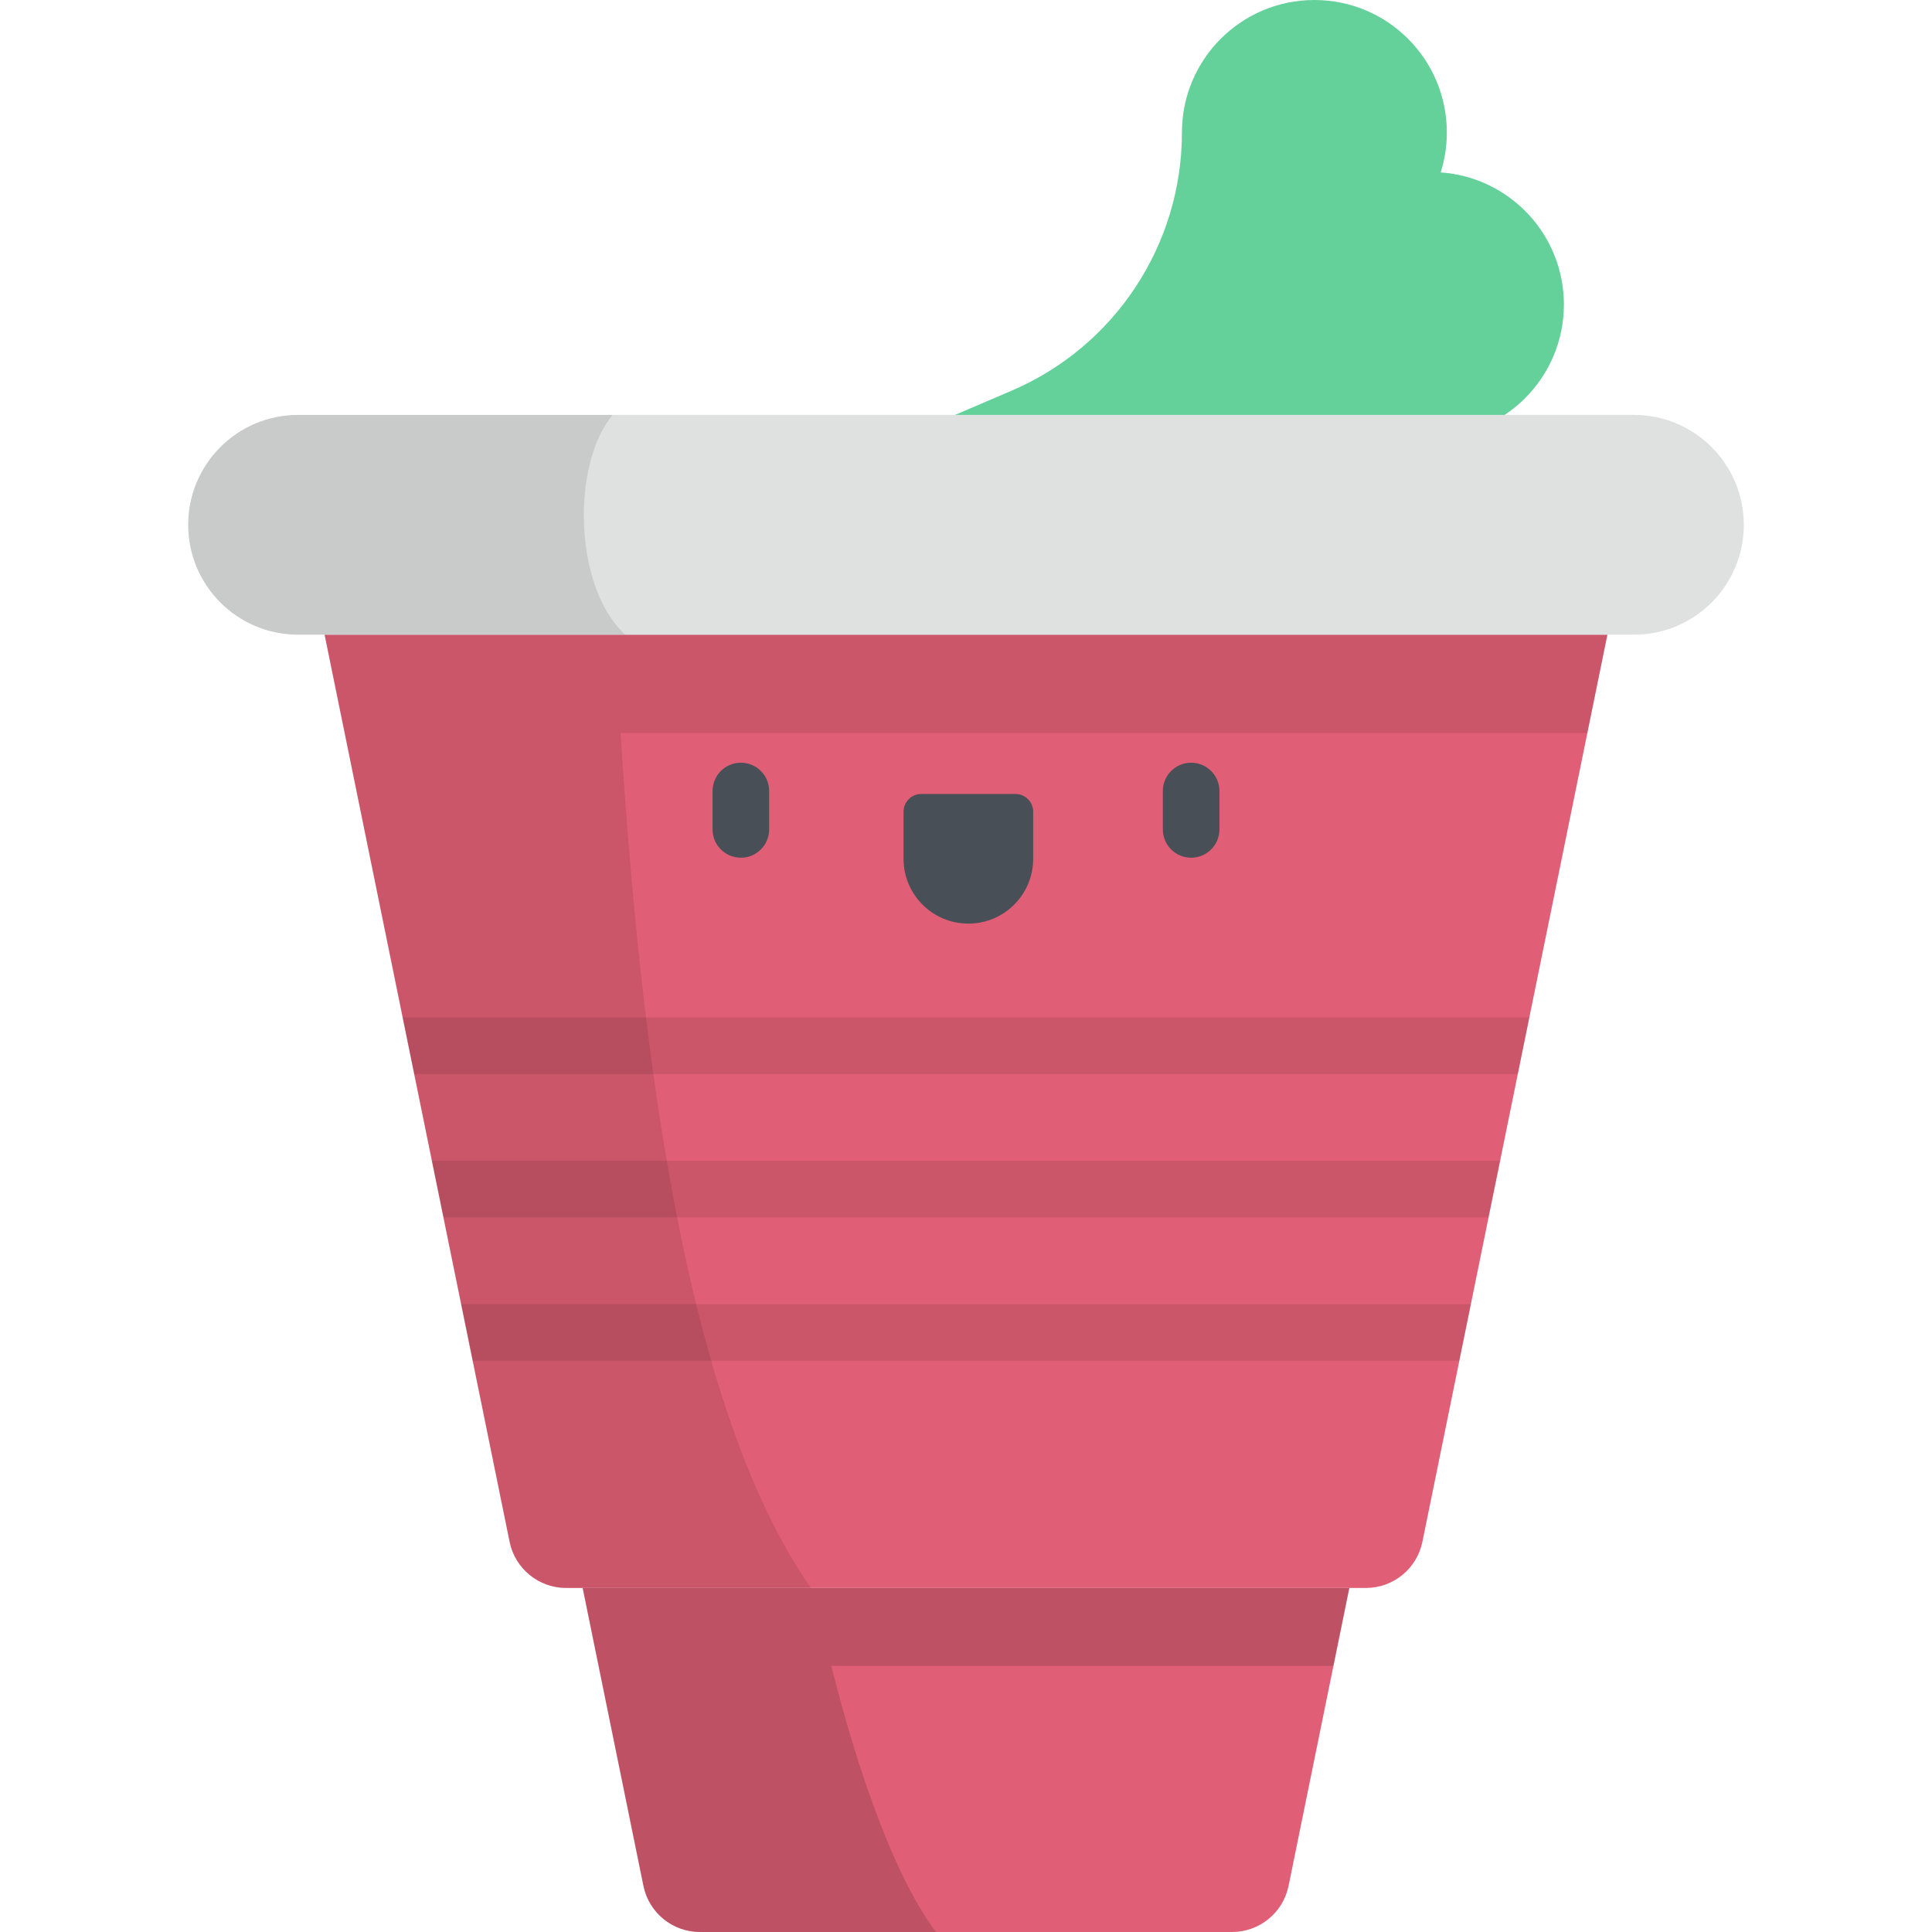 <?xml version="1.0" encoding="iso-8859-1"?>
<!-- Generator: Adobe Illustrator 19.0.0, SVG Export Plug-In . SVG Version: 6.00 Build 0)  -->
<svg version="1.1" id="Capa_1" xmlns="http://www.w3.org/2000/svg" xmlns:xlink="http://www.w3.org/1999/xlink" x="0px" y="0px"
	 viewBox="0 0 512 512" style="enable-background:new 0 0 512 512;" xml:space="preserve">
<path style="fill:#64D19B;" d="M381.797,45.695c1.057-3.343,1.631-6.901,1.631-10.593C383.428,15.716,367.712,0,348.326,0
	c-19.386,0-35.102,15.716-35.102,35.102c0,29.785-17.752,56.702-45.13,68.431l-28.644,12.271h139.896
	c19.386,0,35.102-15.716,35.102-35.102C414.448,62.141,400.038,46.955,381.797,45.695z"/>
<g>
	<path style="fill:#E15F76;" d="M341.485,499.775l16.102-78.947H154.413l16.102,78.947c1.451,7.115,7.709,12.225,14.971,12.225
		h141.03C333.776,512,340.034,506.889,341.485,499.775z"/>
	<path style="fill:#E15F76;" d="M425.979,168.201H86.021l49.031,240.401c1.451,7.115,7.709,12.225,14.971,12.225h211.956
		c7.261,0,13.52-5.111,14.971-12.225L425.979,168.201z"/>
</g>
<path style="opacity:0.1;enable-background:new    ;" d="M117.516,322.626h276.967l3.059-15H114.457L117.516,322.626z
	 M125.267,360.626h261.467l3.059-15H122.207L125.267,360.626z M106.707,269.626l3.059,15h292.468l3.059-15H106.707z"/>
<path style="fill:#DFE0E0;" d="M433.006,109.957H78.994c-16.084,0-29.122,13.038-29.122,29.122l0,0
	c0,16.084,13.039,29.122,29.122,29.122h354.012c16.084,0,29.122-13.038,29.122-29.122l0,0
	C462.128,122.995,449.09,109.957,433.006,109.957z"/>
<path style="opacity:0.1;enable-background:new    ;" d="M420.672,194.226l5.308-26.025H86.021l49.031,240.401
	c1.451,7.115,7.709,12.225,14.971,12.225h64.883c-34.076-48.844-45.329-146.156-50.428-226.601H420.672z"/>
<path style="opacity:0.15;enable-background:new    ;" d="M357.587,420.827H154.413l16.102,78.947
	c1.451,7.115,7.709,12.225,14.971,12.225h62.552c-12.495-16.717-22.255-48.668-27.726-70.493H353.37L357.587,420.827z"/>
<path style="opacity:0.1;enable-background:new    ;" d="M162.355,109.957H78.994c-16.084,0-29.122,13.038-29.122,29.122
	s13.039,29.122,29.122,29.122h86.702C151.894,155.6,151.505,122.844,162.355,109.957z"/>
<g>
	<path style="fill:#494F57;" d="M196.337,227.304c-4.143,0-7.5-3.357-7.5-7.5v-10.177c0-4.143,3.357-7.5,7.5-7.5s7.5,3.357,7.5,7.5
		v10.177C203.837,223.946,200.48,227.304,196.337,227.304z"/>
	<path style="fill:#494F57;" d="M315.663,227.304c-4.143,0-7.5-3.357-7.5-7.5v-10.177c0-4.143,3.357-7.5,7.5-7.5s7.5,3.357,7.5,7.5
		v10.177C323.163,223.946,319.806,227.304,315.663,227.304z"/>
	<path style="fill:#494F57;" d="M256.626,244.767L256.626,244.767c-9.486,0-17.177-7.69-17.177-17.177v-12.488
		c0-2.59,2.099-4.689,4.689-4.689h24.976c2.59,0,4.689,2.099,4.689,4.689v12.488C273.803,237.076,266.113,244.767,256.626,244.767z"
		/>
</g>
<g>
</g>
<g>
</g>
<g>
</g>
<g>
</g>
<g>
</g>
<g>
</g>
<g>
</g>
<g>
</g>
<g>
</g>
<g>
</g>
<g>
</g>
<g>
</g>
<g>
</g>
<g>
</g>
<g>
</g>
</svg>
